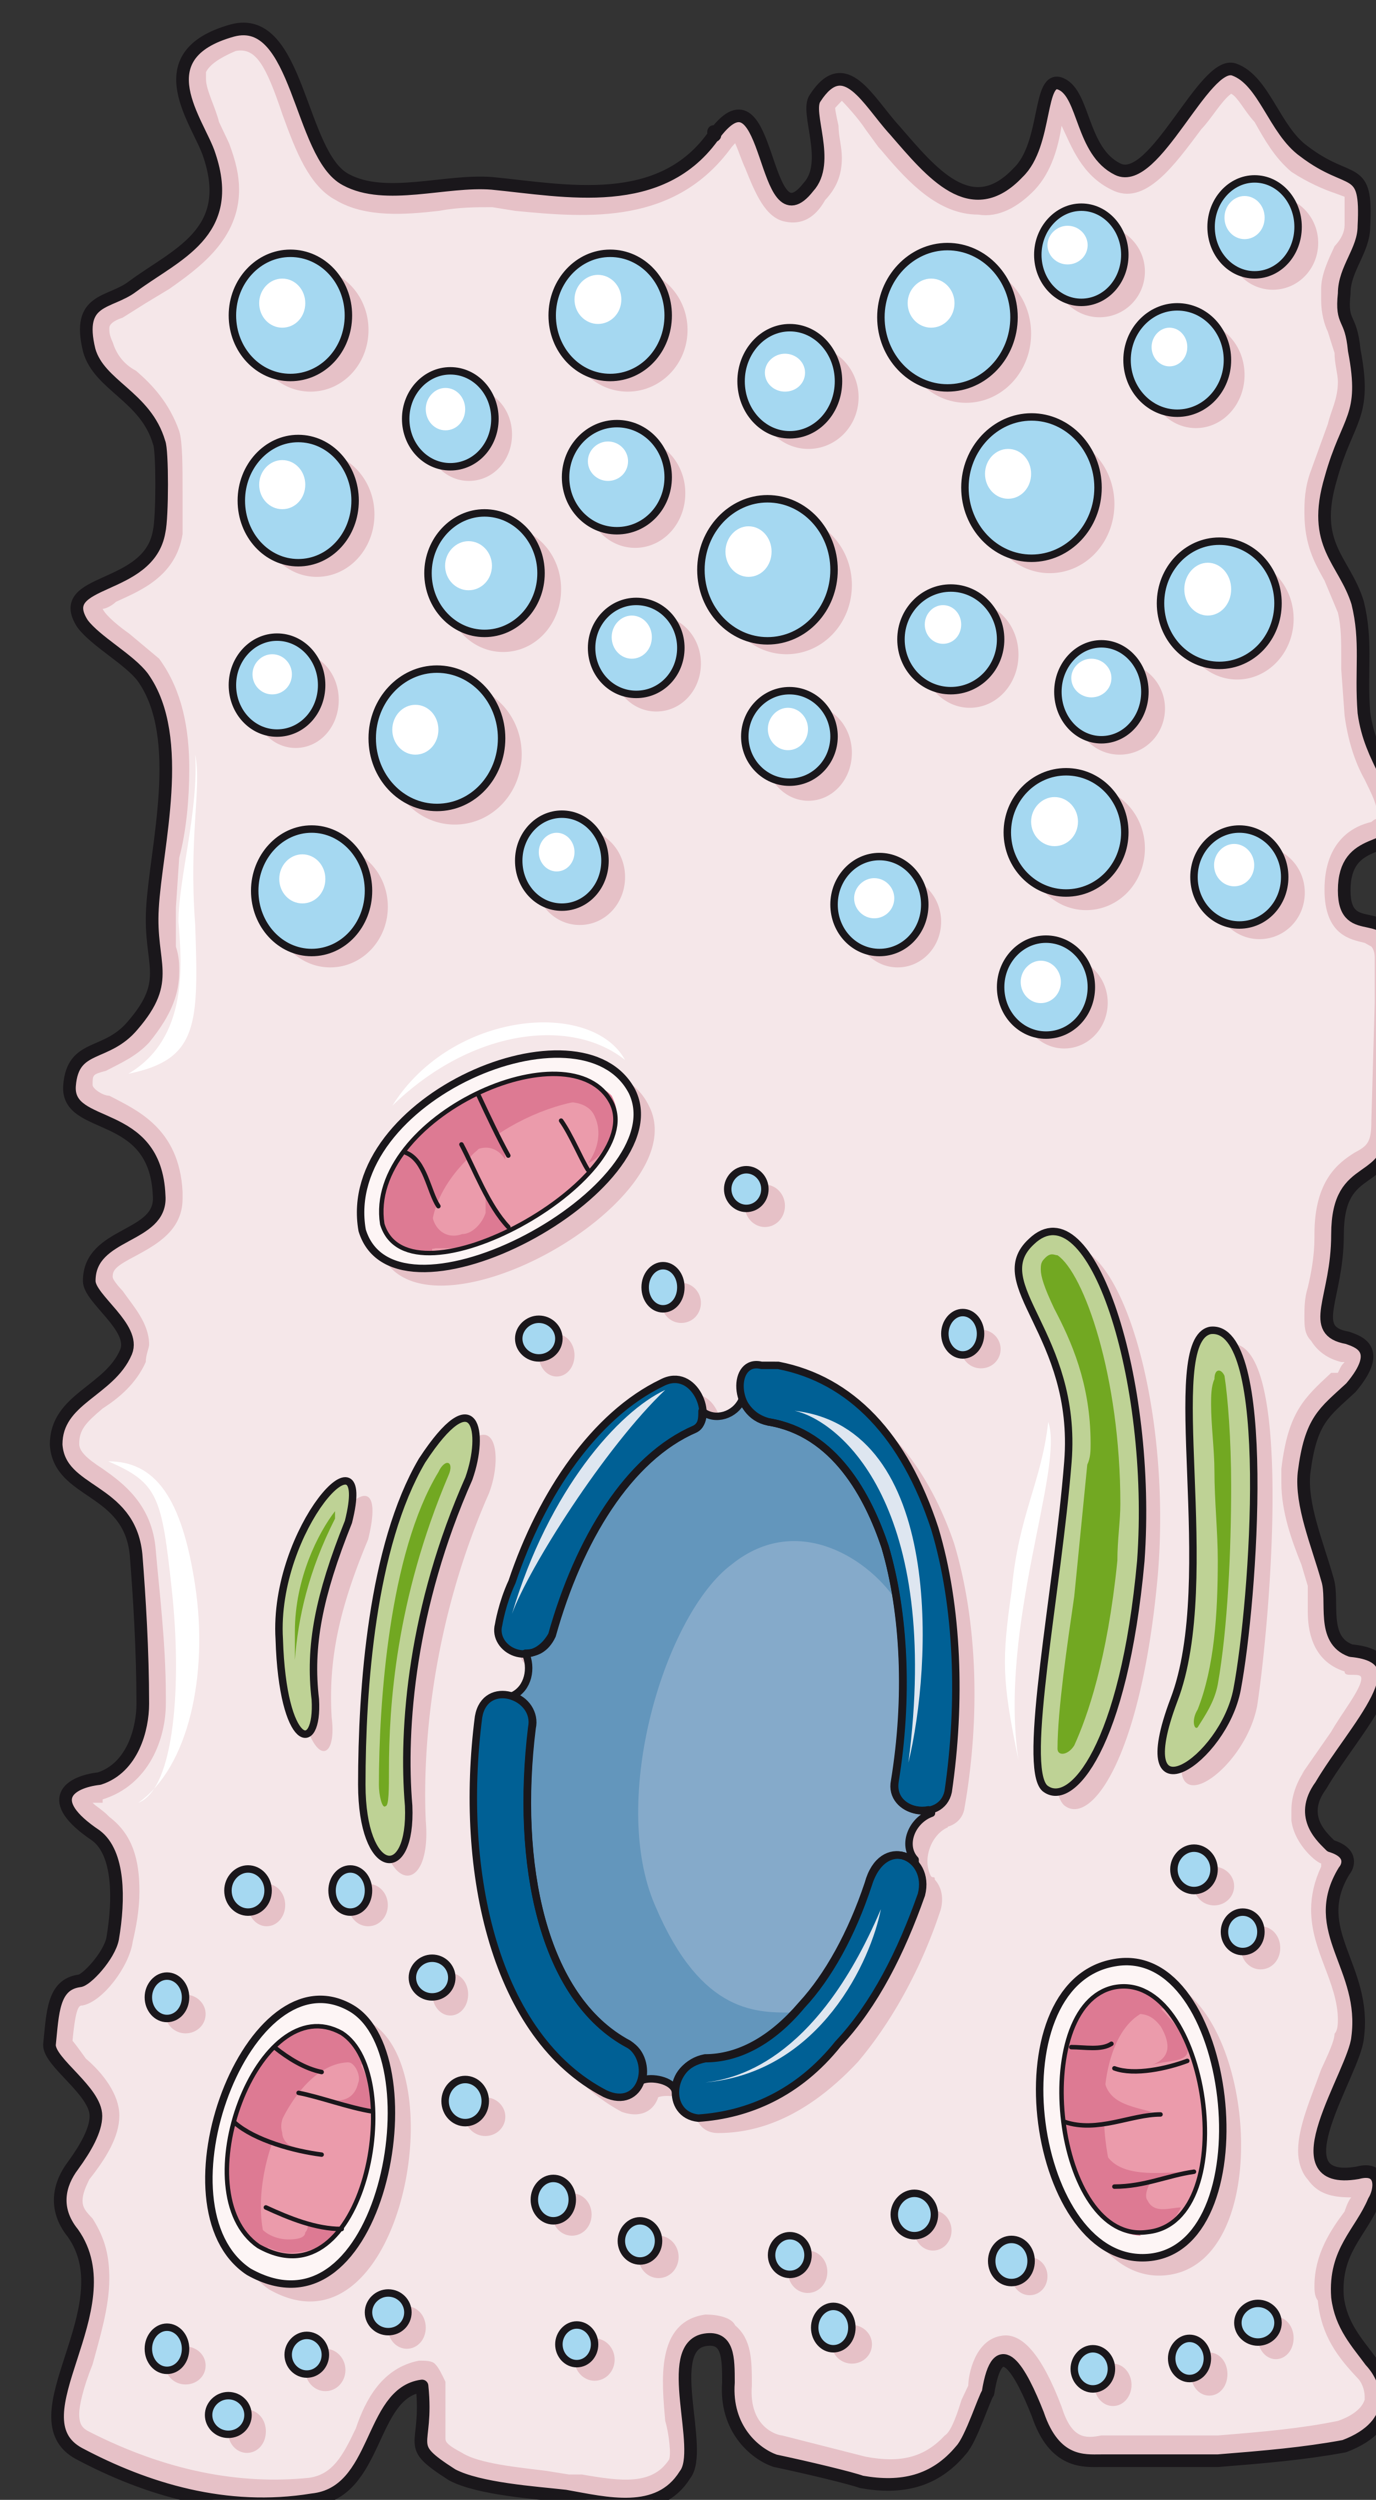 <svg xmlns="http://www.w3.org/2000/svg" version="1.0" viewBox="0 0 147.931 268.687"><rect x="0" y="0" width="147.931" height="268.687" fill="#333333" stroke="none"/><defs><clipPath clipPathUnits="userSpaceOnUse" id="a"><path d="M3.918 1.679h147.75v268.877H3.918z"/></clipPath></defs><path clip-path="url(#a)" d="M76.833 14.311c-5.716 8.395-16.11 6.117-23.985 5.357-4.997-.4-11.433 1.919-15.71-.4C32.1 16.63 32.1 1.32 24.944 3.238c-9.634 2.678-3.558 9.954-2.479 13.392 2.839 8.395-3.597 10.673-8.235 14.111-2.518 1.92-6.076 1.16-4.677 6.876 1.08 3.798 6.077 4.957 7.516 9.914.36.76.36 8.035 0 9.554C15.99 63.561 5.637 62.042 8.835 67c1.439 1.92 5.037 3.838 6.476 5.757 4.637 6.476 1.399 18.309 1.04 24.825-.36 6.076 2.158 7.635-2.12 12.592-2.878 3.438-6.436 1.88-6.796 6.476-.36 4.957 9.275 2.279 9.635 11.833.36 4.597-7.516 3.838-7.516 9.155 0 1.918 5.037 4.997 3.958 7.635-1.8 4.237-7.516 4.997-7.516 9.954.36 5.357 7.876 4.557 8.595 11.833.36 4.597.72 10.314.72 16.03 0 2.678-1.08 6.876-4.677 8.035-3.199.36-6.077 2.279-.36 6.116 2.518 1.88 2.518 6.836 1.799 11.074-.36 1.879-2.879 4.557-3.598 4.557-2.838.4-2.838 3.438-3.198 6.876 0 1.919 4.997 4.957 4.997 7.635 0 1.52-1.08 3.438-2.479 5.357-1.439 1.919-2.158 4.557 0 7.236 5.717 8.035-6.476 19.868.68 23.705 7.156 3.798 15.75 6.476 25.065 4.957 7.155-.76 6.076-11.473 11.793-12.232.72 6.875-2.12 6.116 3.238 9.554 2.878 1.519 8.954 1.919 12.152 2.278 4.318.76 10.034 2.279 12.872-2.278 2.16-2.679-2.478-13.752 2.16-14.511 2.518-.4 2.518 1.918 2.518 4.597-.36 4.957 2.838 7.635 4.997 8.395 3.597.76 8.235 1.879 9.314 2.278 4.277.76 7.875 0 10.713-3.438 1.08-1.159 2.519-5.716 2.879-6.116 1.079-6.876 3.557-2.278 5.356 2.279 1.8 5.357 5.037 4.997 6.796 4.997h12.553c4.997-.4 9.274-.76 13.591-1.56 6.077-2.278 4.997-6.835 2.839-9.154-1.4-1.919-3.198-3.797-3.558-6.876-.36-4.957 2.478-6.875 3.918-10.313.72-1.12 1.079-3.798-1.76-3.039-8.954 1.52-.36-10.713 0-14.51 1.04-7.636-5.396-11.474-1.439-17.95.36-.4 1.08-1.919-1.439-2.678-.72-.76-3.598-3.038-1.079-6.476 3.598-6.117 11.433-13.752 3.238-14.511-3.238-1.16-1.799-5.357-2.518-7.636-1.08-3.838-2.879-8.035-2.519-11.473.72-5.716 2.159-6.476 5.037-9.154 3.558-4.198.72-4.957-.36-5.357-4.317-.76-1.08-4.198-1.08-11.073 0-8.395 5.717-4.558 6.077-12.193.36-7.276 0-11.073 0-17.59 0-6.475-5.357-1.518-5.357-7.235 0-6.116 5.717-3.838 5.717-7.276.36-4.197-2.878-6.476-3.598-11.832-.36-4.558.36-7.636-.68-11.833-1.439-4.597-5.036-6.117-2.878-13.352 1.8-6.516 3.918-6.516 2.519-13.752-.36-3.837-1.44-2.678-1.08-6.116 0-2.678 2.12-4.597 2.12-7.236.359-6.876-1.4-4.197-6.437-8.035-3.198-2.278-4.277-7.635-7.515-8.795-3.198-1.119-8.555 12.633-12.513 10.714-3.917-1.919-3.558-8.035-6.076-9.154-2.519-1.16-1.44 6.476-4.637 9.514-5.037 5.357-9.315 0-13.272-4.557-2.839-3.079-5.357-8.395-8.555-3.438-1.08 1.519 1.759 6.875-.72 9.554-5.037 6.476-3.957-13.752-10.034-5.757 0 .76-.36-.76 0 0z" fill="#e6c1c7" fill-rule="evenodd"/><path d="M12.472 64.68c2.519-1.158 6.437-2.678 7.156-7.275v-4.557c0-2.678 0-5.357-.36-6.516-1.079-3.038-2.878-4.957-4.637-6.476-1.439-.76-2.159-1.919-2.518-3.078-.36-.76-.36-1.12-.36-1.52 0-.36.36-.759 1.439-1.119l2.479-1.559 2.518-1.519c3.238-2.278 7.515-5.357 7.515-10.673 0-1.56-.36-3.078-1.079-4.997l-1.08-2.279c-.36-1.519-1.398-3.438-1.398-4.597v-.76c.36-.76 1.399-1.519 3.198-2.278 2.158-.4 3.238 1.519 5.037 6.876 1.399 3.837 2.838 7.635 5.716 9.154 3.198 1.919 7.516 1.559 11.073 1.16 2.16-.4 3.958-.4 5.757-.4l2.478.4c7.876.759 17.19 1.518 23.266-6.877l.36-.4c.36.8.72 1.92 1.08 2.679 1.079 2.678 2.158 5.357 4.317 5.757 1.759.36 3.198-.4 4.277-2.319 1.44-1.52 1.8-3.038 1.8-4.557 0-1.16-.36-2.319-.36-3.438 0 0-.36-1.56-.36-1.919.36-.4.72-.76.72-.76.359.36 1.798 1.92 2.518 3.039l1.399 1.918.36.4c2.878 3.438 6.116 6.876 10.393 6.876 2.159.36 4.278-.8 6.077-2.678 1.798-1.92 2.518-4.598 2.878-6.876 1.08 2.278 2.159 5.317 5.357 6.876 3.597 1.879 6.795-2.679 9.674-6.516 1.08-1.12 2.158-3.039 3.198-3.798.72.36 1.439 1.879 2.518 3.038 1.08 1.919 2.159 3.838 3.958 5.357 1.759 1.16 3.558 1.919 4.637 2.278l1.08.4v3.039c0 .759-.36 1.518-1.08 2.278-.72 1.559-1.44 3.078-1.44 4.597v1.16c0 1.519.36 2.678.72 3.437l.72 2.279c0 1.16.36 2.279.36 3.078 0 1.879-.72 3.038-1.08 4.557l-1.798 4.957c-.72 1.92-.72 3.438-.72 4.598 0 3.438 1.08 5.356 2.159 7.275l1.439 3.438c.36 1.52.36 3.038.36 4.957v1.12l.36 4.996c.36 2.639 1.079 4.957 2.158 6.876.72 1.52 1.4 2.639 1.4 4.198-.32 0-.68.36-.68.36-1.8.4-5.037 1.918-5.037 7.275 0 4.957 2.878 5.357 4.317 5.717l.72.4s.36.36.36 1.119v4.957l-.36 12.632c0 2.279-.36 2.678-1.8 3.438-1.798 1.12-4.317 3.038-4.317 8.755v.4c0 1.918-.36 3.837-.72 5.356-.359 1.12-.359 2.279-.359 3.038 0 1.16 0 1.92.72 2.679.72 1.159 1.798 1.918 3.238 2.278h.36c-.36.4-.36.4-.72 1.16h-.72c-2.878 2.678-4.637 4.197-5.356 10.313v1.52c0 3.078 1.079 6.116 2.158 8.794l.68 2.279v2.679c0 1.918.36 5.356 3.957 6.515 0 .36.36.36.72.36.72 0 1.08 0 1.08.4 0 1.119-2.16 3.797-3.239 5.716l-3.198 4.597.32-.4c-1.04 1.52-1.4 3.079-1.4 4.198v1.16c.36 2.678 2.84 4.597 3.199 4.597v.36c-.72 1.518-1.08 3.078-1.08 4.597 0 2.278.72 4.197 1.44 6.116.72 1.879 1.439 3.798 1.439 5.716 0 .36 0 1.16-.36 1.52 0 .76-.72 2.278-1.44 3.837-1.078 3.038-2.478 6.116-2.478 8.755 0 1.16.36 2.318 1.04 3.078 1.08 1.52 2.518 1.919 4.677 1.919-.36.36-.72 1.519-.72 1.519-1.439 1.919-3.238 4.557-3.238 7.995 0 .4 0 1.16.36 1.56.36 3.797 2.159 6.115 4.318 8.394.36.36.72 1.16.72 1.919v.36c-.36 1.159-1.8 1.919-2.88 2.278-3.917.8-7.874 1.16-12.871 1.56h-12.553c-1.759.36-3.198.36-4.277-3.079-2.159-5.716-4.318-7.995-6.436-7.635-2.879.4-3.598 4.197-3.598 5.357l-.72 1.519c-.36 1.159-1.079 3.438-1.799 3.837-2.118 2.279-4.637 3.039-8.554 2.279l-8.955-2.279c-.36 0-3.598-.76-3.238-5.356 0-2.679 0-4.957-1.799-6.476-.36-.8-1.759-1.16-3.198-1.16-5.397.76-4.677 7.236-4.317 11.433.36 1.16.72 3.838.36 4.238-1.8 2.638-4.998 2.278-9.315 1.519h-1.4l-2.518-.4c-2.878-.36-7.155-.76-8.954-1.919-1.44-.76-1.799-1.12-1.799-1.519v-6.116c-.36-.76-.72-1.52-1.08-1.879-.32-.4-1.039-.4-1.758-.4-3.958.76-5.757 4.198-6.796 7.276-1.44 3.038-2.519 4.957-5.037 5.317-7.516.76-15.39-.76-23.626-4.957-.72-.36-1.08-.76-1.08-1.92 0-.759.36-2.638 1.44-5.316.72-2.678 1.799-6.116 1.799-9.194 0-2.28-.36-4.198-1.799-6.477-.72-.76-1.08-1.159-1.08-1.918 0-.76.36-1.52.72-2.279 1.8-2.279 3.238-4.597 3.238-6.876 0-2.278-1.799-4.597-3.598-6.116 0 0-1.079-1.52-1.439-1.919.36-3.798.72-3.798 1.08-3.798 2.158-.4 5.037-4.197 5.396-6.875.36-1.52.72-3.438.72-5.357 0-3.438-.72-6.117-3.238-8.035-.72-.76-1.44-1.12-1.799-1.52h1.08v-.36c4.996-1.558 6.795-6.515 6.795-10.313v-.8c0-5.716-.72-11.433-1.08-15.63-.359-4.957-3.557-7.276-5.716-8.795-1.799-1.159-2.518-1.919-2.518-2.678 0-1.52.72-2.279 2.518-3.798 1.8-1.16 3.598-2.678 4.638-4.997 0-.76.36-1.519.36-1.879 0-2.318-1.76-4.197-2.839-5.756 0 0-1.08-1.12-1.08-1.52 0-.759.36-1.158 2.52-2.278 2.118-1.16 4.996-2.678 4.996-6.116v-.76c-.36-6.875-4.997-8.794-7.875-10.313-.72 0-1.799-.76-1.799-1.16 0-1.119 0-1.119 1.44-1.519 1.438-.76 3.237-1.519 4.636-3.038 2.519-3.078 3.238-5.357 3.238-7.675 0-.76 0-1.52-.36-2.639v-4.197l.36-5.357c.72-2.678 1.08-6.116 1.08-9.554 0-4.198-.72-8.395-3.238-11.833l-3.198-2.678c-1.08-.76-2.519-1.92-2.879-2.679.36 0 1.08-.4 1.44-.76z" fill="#f5e7e9" fill-rule="evenodd"/><path d="M20.987 81.11c.36 6.117-1.799 13.353-1.799 17.95.36 4.557 1.08 12.552-5.396 16.35 7.555-1.519 7.555-5.317 7.195-15.99-.72-9.514.72-14.871 0-18.31zm-9.354 75.955c5.397 2.318 5.756 3.837 6.836 13.791 1.08 9.914.36 21.387-3.598 22.907 5.397-3.798 7.555-13.752 6.116-23.306-1.439-9.555-4.317-13.392-9.354-13.392zm101.059-4.238c1.759 4.997-5.357 21.827-3.198 36.378-1.8-8.794-1.8-10.713-.72-18.349.72-8.035 3.198-11.513 3.918-18.029zm-70.518-33.979c8.595-8.355 19.309-9.514 25.025-4.917-3.558-6.516-18.588-5.357-25.025 4.917z" fill="#fff" fill-rule="evenodd"/><path d="M40.735 134.119c3.958 11.833 34.38-4.957 29.023-15.271-4.997-10.314-31.181.76-29.023 15.27zm-.759 83.349c8.914 5.717 2.838 36.578-11.074 28.583-10.393-7.236 0-35.099 11.074-28.583zm81.95-4.717c-13.632 2.319-8.954 33.3 3.558 31.78 12.872-1.518 8.955-34.458-3.558-31.78zM27.144 35.459c0-3.638 2.798-6.636 6.236-6.636 3.478 0 6.236 2.998 6.236 6.636 0 3.677-2.758 6.635-6.236 6.635-3.438 0-6.236-2.958-6.236-6.635zm18.628 11.233c0-2.759 2.079-4.997 4.637-4.997 2.599 0 4.638 2.238 4.638 4.997 0 2.798-2.04 4.997-4.638 4.997-2.558 0-4.637-2.199-4.637-4.997zM65.76 71.317c0-2.839 2.159-5.157 4.797-5.157 2.679 0 4.797 2.318 4.797 5.157 0 2.878-2.118 5.157-4.797 5.157-2.638 0-4.797-2.279-4.797-5.157zm66.2-45.213c0-2.758 2.199-5.037 4.877-5.037 2.718 0 4.877 2.279 4.877 5.037 0 2.798-2.159 5.037-4.877 5.037-2.678 0-4.877-2.239-4.877-5.037zm-18.629 3.078c0-2.678 2.199-4.917 4.877-4.917 2.719 0 4.877 2.239 4.877 4.917 0 2.719-2.158 4.917-4.877 4.917-2.678 0-4.877-2.198-4.877-4.917zm2.159 46.972c0-2.719 2.199-4.957 4.877-4.957 2.718 0 4.877 2.238 4.877 4.957 0 2.758-2.159 4.957-4.877 4.957-2.678 0-4.877-2.199-4.877-4.957zM91.824 99.06c0-2.678 2.12-4.917 4.678-4.917 2.598 0 4.677 2.239 4.677 4.917 0 2.718-2.08 4.917-4.677 4.917-2.559 0-4.678-2.199-4.678-4.917zm17.909 8.715c0-2.679 2.12-4.917 4.678-4.917 2.598 0 4.677 2.238 4.677 4.917 0 2.718-2.079 4.917-4.677 4.917-2.559 0-4.678-2.199-4.678-4.917zm20.787-11.833c0-2.758 2.2-4.997 4.878-4.997 2.718 0 4.877 2.239 4.877 4.997 0 2.798-2.159 4.997-4.877 4.997-2.678 0-4.877-2.199-4.877-4.997zm-73.075-1.679c0-2.838 2.199-5.157 4.877-5.157 2.719 0 4.877 2.319 4.877 5.157 0 2.878-2.158 5.157-4.877 5.157-2.678 0-4.877-2.279-4.877-5.157zM27.144 75.234c0-2.838 2.078-5.156 4.637-5.156 2.598 0 4.637 2.318 4.637 5.156 0 2.879-2.039 5.157-4.637 5.157-2.559 0-4.637-2.278-4.637-5.157zm55.086 5.677c0-2.838 2.119-5.157 4.677-5.157 2.599 0 4.677 2.319 4.677 5.157 0 2.878-2.078 5.157-4.677 5.157-2.558 0-4.677-2.279-4.677-5.157zm-4.717-18.029c0-4.078 3.158-7.436 7.036-7.436 3.917 0 7.035 3.358 7.035 7.436 0 4.117-3.118 7.435-7.035 7.435-3.878 0-7.036-3.318-7.036-7.435zm21.507 7.475c0-3.158 2.359-5.716 5.237-5.716 2.918 0 5.237 2.558 5.237 5.716 0 3.158-2.319 5.717-5.237 5.717-2.878 0-5.237-2.559-5.237-5.717zM61.043 35.459c0-3.638 2.918-6.636 6.436-6.636 3.558 0 6.436 2.998 6.436 6.636 0 3.677-2.878 6.635-6.436 6.635-3.518 0-6.436-2.958-6.436-6.635zm1.839 17.549c0-3.238 2.438-5.877 5.397-5.877 2.998 0 5.396 2.639 5.396 5.877 0 3.278-2.398 5.876-5.396 5.876-2.959 0-5.397-2.598-5.397-5.876zM47.851 63.322c0-3.718 2.798-6.756 6.236-6.756 3.478 0 6.236 3.038 6.236 6.756 0 3.757-2.758 6.756-6.236 6.756-3.438 0-6.236-2.999-6.236-6.756zm62.602 27.863c0-3.638 2.838-6.636 6.316-6.636 3.518 0 6.316 2.998 6.316 6.636 0 3.678-2.798 6.636-6.316 6.636-3.478 0-6.316-2.958-6.316-6.636zm-82.59-35.899c0-3.677 2.798-6.715 6.196-6.715 3.438 0 6.197 3.038 6.197 6.715 0 3.718-2.759 6.716-6.197 6.716-3.398 0-6.196-2.998-6.196-6.716zm1.439 42.174c0-3.597 2.799-6.515 6.196-6.515 3.438 0 6.197 2.918 6.197 6.516s-2.759 6.516-6.197 6.516c-3.397 0-6.196-2.918-6.196-6.516zm97.621-30.94c0-3.598 2.758-6.516 6.076-6.516 3.358 0 6.077 2.918 6.077 6.516s-2.719 6.516-6.077 6.516c-3.318 0-6.076-2.918-6.076-6.516zM81.51 42.694c0-3.038 2.44-5.557 5.397-5.557 2.999 0 5.397 2.519 5.397 5.557 0 3.078-2.398 5.557-5.397 5.557-2.958 0-5.396-2.479-5.396-5.557zm24.386 11.473c0-4.077 3.118-7.435 6.956-7.435 3.877 0 6.955 3.358 6.955 7.435 0 4.118-3.078 7.436-6.955 7.436-3.838 0-6.956-3.318-6.956-7.436zM41.695 81.07c0-4.157 3.238-7.555 7.195-7.555 3.998 0 7.196 3.398 7.196 7.556 0 4.197-3.198 7.555-7.196 7.555-3.957 0-7.195-3.358-7.195-7.555zm55.166-45.212c0-4.077 3.158-7.435 6.996-7.435 3.878 0 6.996 3.358 6.996 7.435 0 4.118-3.118 7.436-6.996 7.436-3.838 0-6.996-3.318-6.996-7.436zm26.464 4.438c0-3.159 2.359-5.717 5.237-5.717 2.918 0 5.237 2.558 5.237 5.717 0 3.158-2.319 5.716-5.237 5.716-2.878 0-5.237-2.558-5.237-5.716zm-10.713 94.622c-5.037 4.957 4.997 10.274 3.957 24.026-1.079 13.751-5.037 32.42-2.158 35.098 2.838 2.279 8.235-4.957 10.034-24.425 1.759-19.828-5.037-40.455-11.833-34.699zm19.668 9.514c-5.717 1.16 1.08 26.704-3.918 40.056-5.037 12.952 5.357 6.476 6.796-1.16 1.44-9.513 3.918-39.295-2.878-38.896zm-79.712 16.071c-6.076 13.791-7.156 27.143-6.796 35.178.72 8.395-5.037 8.036-5.037-2.278 0-9.954 1.08-25.625 6.796-34.42 5.397-9.194 6.796-3.077 5.037 1.52zm-12.992 4.957c-3.198 7.635-4.277 13.032-3.918 19.148.72 5.717-3.198 5.357-3.917-6.516-.36-12.273 10.673-24.145 7.835-12.632zm64.081 29.062c1.76-9.914 1.44-20.228-1.08-28.623-3.237-9.514-9.314-16.03-17.149-17.15-.36-.399-1.08-.399-1.439-.399-3.198-.4-3.198 5.357.36 6.116 7.515 1.52 11.073 7.996 12.512 13.352 2.479 7.636 2.479 16.79 1.08 25.585-.36 3.438 4.997 4.197 5.716 1.12zm-42.534-16.79c2.838-10.313 8.195-19.468 15.71-22.506 1.8-1.16 0-6.876-3.557-4.957-7.156 3.798-12.873 11.833-16.43 21.387a35.727 35.727 0 0 0-1.08 4.557c-.72 3.078 3.198 4.957 5.357 1.52zm-1.799 9.954c.72-3.438-4.997-5.357-5.716-1.559-2.16 17.19 1.798 34.74 13.231 40.855 4.278 1.52 5.357-3.797 2.479-5.716-8.915-4.957-11.793-19.468-9.994-33.58zm36.098 16.79h-.36c-1.799 4.957-4.277 9.514-7.155 12.952-3.198 3.438-6.436 5.357-10.354 5.757-3.558.36-3.918 6.076-.36 6.076 5.357 0 10.354-2.638 15.031-7.635 3.558-4.198 6.796-9.914 8.915-16.39 1.08-4.198-4.278-6.117-5.717-.76z" fill="#e6c1c7" fill-rule="evenodd"/><path d="M97.98 193.363c1.44-8.795 1.44-17.95-1.079-25.585-1.439-5.356-5.037-11.833-12.552-13.352-1.08 0-2.159-1.159-2.519-2.318-1.079 1.919-2.838 2.318-4.277 1.16 0 .759-.36 1.518-.72 1.918-7.555 3.038-12.912 12.193-15.79 22.506-.72 1.16-1.799 1.92-2.878 1.92.72 1.518.36 3.797-1.44 4.596 1.44.36 2.879 1.52 2.52 3.398-1.8 14.152 1.078 28.663 10.033 33.62 1.44 1.12 1.799 2.678 1.44 4.197 1.078-.4 3.237 0 3.957 1.12 0-1.52 1.08-3.038 2.878-3.398 3.918-.4 7.156-2.319 10.394-5.757 2.838-3.438 5.356-7.995 7.155-12.952h.36c.72-3.838 3.598-3.838 5.037-2.319 0-.36 0-.36-.36-.36-1.079-1.918 0-4.596 1.76-5.356v-.36c-1.76.76-4.278-.4-3.918-2.678zm-36.217 60.243c0-1.239.999-2.278 2.158-2.278 1.2 0 2.159 1.04 2.159 2.278 0 1.28-.96 2.279-2.159 2.279-1.159 0-2.158-1-2.158-2.279zm22.946-9.434c0-1.24.96-2.279 2.118-2.279 1.2 0 2.12 1.04 2.12 2.279 0 1.28-.92 2.279-2.12 2.279-1.159 0-2.118-1-2.118-2.279zm4.717 7.795c0-1.119 1-2.078 2.158-2.078 1.2 0 2.16.959 2.16 2.078 0 1.16-.96 2.079-2.16 2.079-1.159 0-2.158-.92-2.158-2.079zm8.874-12.232c0-1.16.92-2.159 2-2.159 1.119 0 1.998 1 1.998 2.159 0 1.199-.88 2.158-1.999 2.158-1.08 0-1.999-.959-1.999-2.158zm-38.936-1.719c0-1.24.96-2.279 2.119-2.279 1.199 0 2.118 1.04 2.118 2.279 0 1.279-.919 2.278-2.118 2.278-1.16 0-2.119-.999-2.119-2.278zm9.274 4.557c0-1.24 1-2.279 2.16-2.279 1.198 0 2.158 1.04 2.158 2.279 0 1.28-.96 2.279-2.159 2.279-1.16 0-2.159-1-2.159-2.279zm59.724-39.856c0-1.12 1-2.079 2.159-2.079 1.2 0 2.159.96 2.159 2.08 0 1.158-.96 2.078-2.16 2.078-1.158 0-2.158-.92-2.158-2.079zm5.038 6.636c0-1.28.959-2.318 2.118-2.318 1.2 0 2.119 1.039 2.119 2.318 0 1.32-.92 2.319-2.12 2.319-1.158 0-2.118-1-2.118-2.319zm1.838 41.935c0-1.24.88-2.279 1.919-2.279 1.08 0 1.919 1.04 1.919 2.279 0 1.279-.84 2.278-1.92 2.278-1.038 0-1.918-1-1.918-2.278zm-7.196 3.877c0-1.279.88-2.318 1.96-2.318 1.119 0 1.958 1.04 1.958 2.318 0 1.32-.84 2.319-1.959 2.319-1.08 0-1.959-1-1.959-2.319zm-10.393 1.16c0-1.24.92-2.279 1.998-2.279 1.12 0 2 1.04 2 2.279 0 1.279-.88 2.278-2 2.278-1.079 0-1.998-1-1.998-2.278zm-8.875-11.673c0-1.12.88-2.039 1.919-2.039 1.08 0 1.919.92 1.919 2.039 0 1.159-.84 2.038-1.92 2.038-1.038 0-1.918-.879-1.918-2.038zm-90.984 9.594c0-1.12.999-2.039 2.158-2.039 1.2 0 2.159.92 2.159 2.039 0 1.16-.96 2.039-2.16 2.039-1.158 0-2.158-.88-2.158-2.04zm6.715 7.076c0-1.28.92-2.319 2.039-2.319 1.16 0 2.039 1.04 2.039 2.319 0 1.319-.88 2.318-2.04 2.318-1.118 0-2.038-1-2.038-2.318zm8.315-6.596c0-1.24 1-2.279 2.159-2.279 1.2 0 2.158 1.04 2.158 2.279 0 1.279-.959 2.278-2.158 2.278-1.16 0-2.159-1-2.159-2.278zm8.875-4.558c0-1.239.92-2.278 2.038-2.278 1.16 0 2.04 1.04 2.04 2.278 0 1.28-.88 2.279-2.04 2.279-1.119 0-2.038-1-2.038-2.279zM17.79 216.469c0-1.12.999-2.079 2.158-2.079 1.2 0 2.159.96 2.159 2.079 0 1.16-.96 2.079-2.16 2.079-1.158 0-2.158-.92-2.158-2.08zm8.874-11.713c0-1.24.92-2.279 1.999-2.279 1.119 0 1.998 1.04 1.998 2.279 0 1.28-.88 2.279-1.998 2.279-1.08 0-2-1-2-2.28zm10.793 0c0-1.24.96-2.279 2.119-2.279 1.2 0 2.119 1.04 2.119 2.279 0 1.28-.92 2.279-2.119 2.279-1.16 0-2.119-1-2.119-2.28zm9.035 9.594c0-1.24.88-2.279 1.919-2.279 1.079 0 1.918 1.04 1.918 2.28 0 1.278-.839 2.278-1.918 2.278-1.04 0-1.92-1-1.92-2.279zm3.518 13.152c0-1.12 1-2.079 2.158-2.079 1.2 0 2.16.96 2.16 2.08 0 1.158-.96 2.078-2.16 2.078-1.159 0-2.158-.92-2.158-2.079zm7.915-81.83c0-1.24.88-2.279 1.919-2.279 1.08 0 1.919 1.04 1.919 2.279 0 1.279-.84 2.278-1.92 2.278-1.039 0-1.918-1-1.918-2.278zm13.192-5.637c0-1.16.96-2.159 2.119-2.159 1.199 0 2.118 1 2.118 2.16 0 1.198-.92 2.158-2.118 2.158-1.16 0-2.12-.96-2.12-2.159zm8.954-10.434c0-1.239 1-2.278 2.16-2.278 1.198 0 2.158 1.04 2.158 2.278 0 1.28-.96 2.28-2.159 2.28-1.16 0-2.159-1-2.159-2.28zm23.266 15.391c0-1.12.96-2.079 2.12-2.079 1.198 0 2.118.96 2.118 2.08 0 1.158-.92 2.078-2.119 2.078-1.16 0-2.119-.92-2.119-2.079z" fill="#e6c1c7" fill-rule="evenodd"/><path clip-path="url(#a)" d="M76.873 14.351c-5.716 8.395-16.11 6.117-23.985 5.357-4.997-.4-11.433 1.919-15.71-.4C32.14 16.67 32.14 1.36 24.984 3.278c-9.634 2.678-3.558 9.954-2.479 13.392 2.839 8.395-3.597 10.673-8.235 14.111-2.518 1.92-6.076 1.16-4.677 6.876 1.08 3.798 6.077 4.957 7.516 9.914.36.76.36 8.035 0 9.554-1.08 6.476-11.433 4.957-8.235 9.914 1.439 1.92 5.037 3.838 6.476 5.757 4.637 6.476 1.399 18.309 1.04 24.825-.36 6.076 2.158 7.635-2.12 12.592-2.878 3.438-6.436 1.88-6.796 6.476-.36 4.957 9.275 2.279 9.635 11.833.36 4.597-7.516 3.838-7.516 9.155 0 1.918 5.037 4.997 3.958 7.635-1.8 4.237-7.516 4.997-7.516 9.954.36 5.357 7.876 4.557 8.595 11.833.36 4.597.72 10.313.72 16.03 0 2.678-1.08 6.876-4.677 8.035-3.199.36-6.077 2.279-.36 6.116 2.518 1.88 2.518 6.836 1.799 11.074-.36 1.879-2.879 4.557-3.598 4.557-2.838.4-2.838 3.438-3.198 6.876 0 1.919 4.997 4.957 4.997 7.635 0 1.52-1.08 3.438-2.479 5.357-1.439 1.919-2.158 4.557 0 7.236 5.717 8.035-6.476 19.868.68 23.705 7.156 3.798 15.75 6.476 25.065 4.957 7.155-.76 6.076-11.473 11.793-12.232.72 6.875-2.12 6.116 3.238 9.554 2.878 1.519 8.954 1.919 12.152 2.278 4.318.76 10.034 2.279 12.872-2.278 2.16-2.679-2.478-13.752 2.16-14.511 2.518-.4 2.518 1.918 2.518 4.597-.36 4.957 2.838 7.635 4.997 8.395 3.597.76 8.235 1.879 9.314 2.278 4.277.76 7.875 0 10.713-3.438 1.08-1.159 2.519-5.716 2.879-6.116 1.079-6.876 3.557-2.279 5.356 2.279 1.8 5.356 5.037 4.997 6.796 4.997h12.553c4.997-.4 9.274-.76 13.591-1.56 6.077-2.278 4.997-6.835 2.839-9.154-1.4-1.919-3.198-3.797-3.558-6.876-.36-4.957 2.478-6.875 3.917-10.313.72-1.12 1.08-3.798-1.758-3.039-8.955 1.52-.36-10.713 0-14.51 1.039-7.636-5.397-11.474-1.44-17.95.36-.4 1.08-1.919-1.439-2.678-.72-.76-3.598-3.038-1.08-6.476 3.599-6.117 11.434-13.752 3.239-14.512-3.238-1.159-1.799-5.356-2.518-7.635-1.08-3.838-2.879-8.035-2.519-11.473.72-5.716 2.159-6.476 5.037-9.154 3.558-4.198.72-4.957-.36-5.357-4.317-.76-1.08-4.198-1.08-11.073 0-8.395 5.717-4.558 6.077-12.193.36-7.276 0-11.073 0-17.59 0-6.475-5.357-1.518-5.357-7.235 0-6.116 5.717-3.838 5.717-7.276.36-4.197-2.878-6.476-3.598-11.832-.36-4.558.36-7.636-.68-11.833-1.439-4.597-5.036-6.117-2.878-13.352 1.8-6.516 3.918-6.516 2.519-13.752-.36-3.837-1.44-2.678-1.08-6.116 0-2.678 2.12-4.597 2.12-7.236.359-6.876-1.4-4.197-6.437-8.035-3.198-2.278-4.277-7.635-7.515-8.795-3.198-1.119-8.555 12.633-12.513 10.714-3.917-1.919-3.558-8.035-6.076-9.154-2.519-1.16-1.44 6.476-4.637 9.514-5.037 5.357-9.315 0-13.272-4.557-2.839-3.079-5.357-8.395-8.555-3.438-1.08 1.519 1.759 6.875-.72 9.554-5.037 6.476-3.957-13.752-10.034-5.757 0 .76-.36-.76 0 0" fill="none" stroke="#1a171b" stroke-width="1.359" stroke-linecap="round" stroke-linejoin="round"/><path d="M38.936 132.24c3.598 11.793 34.02-4.597 29.023-14.911-5.357-10.314-31.541.76-29.023 14.91z" fill="#fdf5f5" fill-rule="evenodd"/><path d="M41.095 131.56c2.878 9.514 28.583-4.997 24.665-12.992-4.277-8.435-26.464 1.52-24.665 12.992z" fill="#eb9bab" fill-rule="evenodd"/><path d="M46.452 134.159c-1.44-8.795 11.073-16.43 18.908-16.03-4.637-7.676-26.064 2.278-24.265 13.351.72 2.279 2.878 3.038 5.357 3.038v-.36z" fill="#dd7a93" fill-rule="evenodd"/><path d="M37.817 215.87c8.915 5.356 3.198 36.337-11.073 28.302-10.394-6.876 0-34.819 11.073-28.303z" fill="#fdf5f5" fill-rule="evenodd"/><path d="M36.738 218.508c7.115 4.557 2.478 29.382-8.955 22.906-8.235-5.717 0-27.903 8.955-22.906z" fill="#eb9bab" fill-rule="evenodd"/><path d="M39.296 221.985c-.36-1.559-1.399-2.718-2.478-3.477-8.995-4.997-17.27 17.27-8.995 23.026.36 0 .72.36 1.08.36-3.239-7.636 3.238-22.627 10.393-19.909z" fill="#dd7a93" fill-rule="evenodd"/><path d="M119.807 210.952c-13.192 2.279-8.914 33.18 3.918 31.661 12.472-1.52 8.915-33.98-3.918-31.66z" fill="#fdf5f5" fill-rule="evenodd"/><path d="M119.807 213.59c-9.354 1.92-6.476 27.824 3.598 26.305 10.394-1.12 6.476-28.223-3.598-26.304z" fill="#eb9bab" fill-rule="evenodd"/><path d="M124.085 215.87h1.399c-1.759-1.52-3.558-2.68-5.677-2.28-8.954 1.92-6.436 26.345 2.839 26.704-5.357-6.476-5.717-22.866 1.439-24.425z" fill="#dd7a93" fill-rule="evenodd"/><path d="M24.985 33.9c0-3.678 2.798-6.676 6.236-6.676 3.478 0 6.236 2.998 6.236 6.675 0 3.718-2.758 6.676-6.236 6.676-3.438 0-6.236-2.958-6.236-6.676zm18.629 11.113c0-2.839 2.158-5.157 4.797-5.157 2.678 0 4.797 2.318 4.797 5.157 0 2.878-2.119 5.157-4.797 5.157-2.639 0-4.797-2.279-4.797-5.157zm19.987 24.625c0-2.759 2.16-4.997 4.798-4.997 2.678 0 4.797 2.238 4.797 4.997 0 2.798-2.12 4.997-4.797 4.997-2.639 0-4.798-2.199-4.798-4.997zm66.6-45.253c0-2.838 2.119-5.157 4.677-5.157 2.599 0 4.677 2.319 4.677 5.157 0 2.878-2.078 5.157-4.677 5.157-2.558 0-4.677-2.279-4.677-5.157zm-18.629 2.998c0-2.798 2.12-5.116 4.678-5.116 2.598 0 4.677 2.318 4.677 5.116 0 2.839-2.079 5.117-4.677 5.117-2.559 0-4.678-2.278-4.678-5.117zm2.159 46.972c0-2.838 2.119-5.157 4.677-5.157 2.599 0 4.677 2.319 4.677 5.157 0 2.878-2.078 5.157-4.677 5.157-2.558 0-4.677-2.279-4.677-5.157zM89.666 97.221c0-2.838 2.198-5.157 4.877-5.157 2.718 0 4.877 2.319 4.877 5.157 0 2.878-2.159 5.157-4.877 5.157-2.679 0-4.877-2.279-4.877-5.157zm17.909 8.875c0-2.839 2.198-5.157 4.877-5.157 2.718 0 4.877 2.318 4.877 5.157 0 2.878-2.159 5.157-4.877 5.157-2.679 0-4.877-2.279-4.877-5.157zm20.787-11.833c0-2.838 2.199-5.157 4.877-5.157 2.719 0 4.877 2.319 4.877 5.157 0 2.878-2.158 5.157-4.877 5.157-2.678 0-4.877-2.279-4.877-5.157zm-72.596-1.759c0-2.758 2.079-4.997 4.637-4.997 2.599 0 4.638 2.239 4.638 4.997 0 2.798-2.04 4.997-4.638 4.997-2.558 0-4.637-2.199-4.637-4.997zM24.985 73.635c0-2.838 2.159-5.157 4.797-5.157 2.678 0 4.797 2.32 4.797 5.157 0 2.879-2.119 5.157-4.797 5.157-2.638 0-4.797-2.278-4.797-5.157zm55.086 5.517c0-2.678 2.16-4.917 4.798-4.917 2.678 0 4.797 2.239 4.797 4.917 0 2.718-2.12 4.917-4.797 4.917-2.639 0-4.798-2.199-4.798-4.917zm-4.717-17.909c0-4.198 3.238-7.635 7.156-7.635 3.958 0 7.156 3.437 7.156 7.635 0 4.237-3.198 7.635-7.156 7.635-3.918 0-7.156-3.398-7.156-7.635zm21.507 7.475c0-3.038 2.399-5.516 5.357-5.516s5.357 2.478 5.357 5.516c0 3.078-2.399 5.517-5.357 5.517s-5.357-2.439-5.357-5.517zM59.364 33.9c0-3.678 2.798-6.676 6.236-6.676 3.478 0 6.236 2.998 6.236 6.675 0 3.718-2.758 6.676-6.236 6.676-3.438 0-6.236-2.958-6.236-6.676zm1.439 17.389c0-3.158 2.479-5.757 5.517-5.757 3.078 0 5.516 2.599 5.516 5.757 0 3.198-2.438 5.756-5.516 5.756-3.038 0-5.517-2.558-5.517-5.756zM46.012 61.603c0-3.558 2.758-6.476 6.076-6.476 3.358 0 6.077 2.918 6.077 6.476 0 3.597-2.719 6.476-6.077 6.476-3.318 0-6.076-2.879-6.076-6.476zm62.282 27.863c0-3.598 2.839-6.516 6.317-6.516 3.517 0 6.316 2.918 6.316 6.516s-2.799 6.516-6.316 6.516c-3.478 0-6.317-2.918-6.317-6.516zm-82.35-35.659c0-3.677 2.759-6.676 6.117-6.676 3.398 0 6.116 2.999 6.116 6.676 0 3.718-2.718 6.676-6.116 6.676-3.358 0-6.117-2.958-6.117-6.676zm1.439 41.935c0-3.638 2.759-6.636 6.117-6.636 3.398 0 6.116 2.998 6.116 6.636 0 3.678-2.718 6.636-6.116 6.636-3.358 0-6.117-2.958-6.117-6.636zm97.381-30.902c0-3.677 2.839-6.675 6.317-6.675 3.517 0 6.316 2.998 6.316 6.676 0 3.717-2.799 6.676-6.316 6.676-3.478 0-6.317-2.959-6.317-6.676zM79.672 40.975c0-3.158 2.358-5.756 5.237-5.756 2.918 0 5.236 2.598 5.236 5.756 0 3.198-2.318 5.757-5.236 5.757-2.879 0-5.237-2.559-5.237-5.757zm24.065 11.433c0-4.157 3.238-7.595 7.156-7.595 3.957 0 7.155 3.438 7.155 7.595 0 4.198-3.198 7.596-7.155 7.596-3.918 0-7.156-3.398-7.156-7.596zM40.016 79.352c0-4.078 3.118-7.436 6.956-7.436 3.877 0 6.955 3.358 6.955 7.436 0 4.117-3.078 7.435-6.955 7.435-3.838 0-6.956-3.318-6.956-7.435zM94.703 34.1c0-4.158 3.238-7.596 7.155-7.596 3.958 0 7.156 3.438 7.156 7.595 0 4.198-3.198 7.596-7.156 7.596-3.917 0-7.155-3.398-7.155-7.596zm26.464 4.597c0-3.159 2.438-5.717 5.396-5.717 2.998 0 5.397 2.558 5.397 5.717 0 3.158-2.399 5.716-5.397 5.716-2.958 0-5.396-2.558-5.396-5.716z" fill="#a5d8f1" fill-rule="evenodd"/><path d="M110.893 133.44c-4.997 4.596 4.997 9.913 3.917 23.665-1.079 13.751-4.997 32.82-2.478 35.099 2.838 2.278 8.515-4.558 10.314-24.426 1.399-19.468-5.357-40.455-11.753-34.339zm19.228 9.553c-5.357 1.12 1.08 26.744-3.917 39.736-5.037 13.352 5.356 6.476 6.795-1.159 1.8-9.554 3.918-39.376-2.878-38.577zM50.41 158.904c-6.117 13.791-7.196 26.783-6.477 35.178.36 8.395-5.037 7.636-5.037-2.278 0-10.354 1.08-25.625 6.477-34.82 5.756-8.794 6.795-3.037 5.036 1.92zm-12.953 4.676c-3.198 7.996-4.237 13.353-3.558 19.07.36 6.076-3.517 5.316-3.877-6.477-.72-11.833 10.234-23.665 7.435-12.592z" fill="#bed295" fill-rule="evenodd"/><path d="M31.7 176.133v-.76c0-5.716 2.52-10.633 4.318-12.951v.8c-2.878 5.676-3.957 10.633-4.317 15.19v-2.279zm81.991-41.215c2.838 1.92 6.756 12.992 6.756 26.704 0 1.919-.32 3.838-.32 6.116-1.08 10.714-3.238 16.79-4.637 19.868-.72 1.12-1.799 1.12-1.799.36 0-4.197 1.08-11.433 1.799-16.39l1.4-14.151c.359-.76.359-1.52.359-2.279 0-6.476-2.119-11.073-3.918-14.511-1.079-2.279-1.439-3.438-1.439-4.198 0-.36 0-.76.36-1.119.72-.8 1.08-.4 1.44-.4zm15.071 48.811c1.799-4.558 2.159-10.314 2.159-16.03 0-3.039-.36-6.477-.36-9.555 0-2.278-.36-4.957-.36-7.235 0-.76 0-1.92.36-2.679 0-1.16.72-1.16 1.08-.36.359 2.279.719 6.836.719 11.833 0 6.836-.36 15.271-1.44 21.347-.36 1.92-1.438 3.438-2.158 4.597-.36.36-.72-.76 0-1.918zm-88.027 8.115c0-8.795 1.08-24.865 6.396-33.62.72-1.559 1.76-1.16 1.08.36-5.677 13.392-6.396 24.825-6.396 31.7 0 1.92 0 3.838-.36 3.838-.36.36-.72-1.159-.72-2.278z" fill="#72a822" fill-rule="evenodd"/><path d="M101.938 192.563c1.4-9.554 1.08-19.868-1.439-28.263-3.238-9.914-8.954-16.03-16.83-17.549H81.87c-3.198-.8-3.198 5.317.72 6.076 7.156 1.16 10.753 8.036 12.552 13.392 2.12 7.236 2.479 16.39 1.04 25.185-.72 3.438 5.037 4.597 5.756 1.16zm-42.614-16.83c2.878-10.273 8.235-19.068 15.39-22.146 2.16-1.12 0-6.836-3.557-4.957-7.156 3.438-12.912 11.833-16.11 21.387-1.08 2.319-1.44 4.597-1.44 4.597-.72 2.679 3.558 4.957 5.717 1.12zm-2.159 9.954c.72-3.437-4.997-5.356-5.716-1.159-2.159 16.79 1.799 34.38 13.592 40.496 3.957 1.878 5.396-3.438 2.518-5.357-9.314-4.957-12.153-19.468-10.394-33.98zm36.178 16.79c-1.798 5.357-4.317 9.914-7.155 12.992-3.238 3.798-6.796 5.717-10.394 5.717-3.918.76-4.277 6.116-.72 6.476 5.357-.36 10.754-2.638 15.031-7.995 3.958-4.198 6.796-9.914 8.955-16.03 1.08-4.198-4.277-6.516-5.717-1.16z" fill="#006095" fill-rule="evenodd"/><path d="M96.222 191.444c1.439-8.795 1.079-17.99-1.08-25.225-1.799-5.356-5.356-12.232-12.512-13.392-1.44-.4-2.159-1.159-2.878-2.318-.72 1.559-2.839 2.318-4.278 1.16 0 .759 0 1.518-.72 1.918-7.155 3.078-12.512 11.873-15.39 22.186-.72 1.52-1.799 1.92-2.878 1.92.72 1.518.36 3.797-1.44 4.597 1.44.36 2.52 1.878 2.16 3.437-1.8 14.512 1.079 29.063 10.393 34.02 1.44.76 1.799 2.678 1.44 3.837 1.039-.4 3.197 0 3.557 1.12 0-1.52 1.08-3.038 3.238-3.438 3.558 0 7.156-1.879 10.354-5.717 2.878-3.078 5.396-7.635 7.155-12.992 1.08-3.478 3.598-3.837 5.037-2.318v-.36c-1.439-1.56-.36-4.238 1.76-4.997l-.32-.36c-1.8.36-3.958-.76-3.598-3.078z" fill="#85aaca" fill-rule="evenodd"/><path d="M60.084 251.967c0-1.119.88-2.078 1.918-2.078 1.08 0 1.92.959 1.92 2.078 0 1.16-.84 2.079-1.92 2.079-1.039 0-1.918-.92-1.918-2.079zm22.866-9.594c0-1.12.88-2.079 1.959-2.079 1.119 0 1.958.96 1.958 2.08 0 1.158-.84 2.078-1.958 2.078-1.08 0-1.96-.92-1.96-2.079zm4.637 7.795c0-1.239.92-2.278 1.999-2.278 1.119 0 1.998 1.04 1.998 2.278 0 1.28-.879 2.279-1.998 2.279-1.08 0-2-1-2-2.279zm8.555-12.152c0-1.24 1-2.279 2.158-2.279 1.2 0 2.16 1.04 2.16 2.279 0 1.279-.96 2.278-2.16 2.278-1.159 0-2.158-.999-2.158-2.278zm-38.697-1.599c0-1.24.92-2.279 2.039-2.279 1.16 0 2.039 1.04 2.039 2.279 0 1.279-.88 2.278-2.04 2.278-1.118 0-2.038-1-2.038-2.278zm9.355 4.437c0-1.16.919-2.159 1.998-2.159 1.12 0 2 1 2 2.159 0 1.2-.88 2.159-2 2.159-1.079 0-1.998-.96-1.998-2.159zm59.404-39.936c0-1.239.999-2.278 2.158-2.278 1.2 0 2.159 1.039 2.159 2.278 0 1.28-.96 2.279-2.159 2.279-1.16 0-2.158-1-2.158-2.279zm5.436 6.716c0-1.16.88-2.119 1.959-2.119 1.12 0 1.959.96 1.959 2.12 0 1.198-.84 2.118-1.959 2.118-1.08 0-1.959-.92-1.959-2.119zm1.44 42.015c0-1.12.999-2.079 2.158-2.079 1.2 0 2.159.96 2.159 2.079 0 1.159-.96 2.078-2.159 2.078-1.16 0-2.159-.919-2.159-2.078zm-7.116 3.837c0-1.159.88-2.158 1.918-2.158 1.08 0 1.92 1 1.92 2.158 0 1.2-.84 2.16-1.92 2.16-1.039 0-1.918-.96-1.918-2.16zm-10.474 1.12c0-1.16.92-2.159 1.999-2.159 1.12 0 1.999 1 1.999 2.159 0 1.199-.88 2.158-2 2.158-1.079 0-1.998-.959-1.998-2.158zm-8.875-11.593c0-1.28.96-2.319 2.12-2.319 1.198 0 2.118 1.04 2.118 2.319 0 1.319-.92 2.318-2.119 2.318-1.16 0-2.119-1-2.119-2.318zm-90.665 9.434c0-1.28.92-2.319 2-2.319 1.118 0 1.998 1.04 1.998 2.319 0 1.32-.88 2.319-1.999 2.319-1.08 0-1.999-1-1.999-2.319zm6.476 7.116c0-1.12.96-2.079 2.12-2.079 1.198 0 2.118.96 2.118 2.079 0 1.159-.92 2.078-2.119 2.078-1.16 0-2.119-.919-2.119-2.078zm8.555-6.476c0-1.12.92-2.08 1.999-2.08 1.12 0 1.999.96 1.999 2.08 0 1.159-.88 2.078-1.999 2.078-1.08 0-1.999-.92-1.999-2.078zm8.635-4.557c0-1.12.96-2.08 2.119-2.08 1.199 0 2.118.96 2.118 2.08 0 1.159-.919 2.078-2.118 2.078-1.16 0-2.119-.92-2.119-2.079zM15.95 214.67c0-1.24.92-2.279 2-2.279 1.118 0 1.998 1.04 1.998 2.279 0 1.28-.88 2.279-1.999 2.279-1.08 0-1.999-1-1.999-2.28zm8.555-11.473c0-1.28 1-2.319 2.159-2.319 1.2 0 2.159 1.04 2.159 2.319 0 1.32-.96 2.318-2.16 2.318-1.158 0-2.158-.999-2.158-2.318zm11.193 0c0-1.28.88-2.319 1.96-2.319 1.118 0 1.958 1.04 1.958 2.319 0 1.32-.84 2.318-1.959 2.318-1.08 0-1.959-.999-1.959-2.318zm8.635 9.354c0-1.12.96-2.079 2.119-2.079 1.2 0 2.119.96 2.119 2.08 0 1.158-.92 2.078-2.12 2.078-1.158 0-2.118-.92-2.118-2.079zm3.518 13.272c0-1.28 1-2.318 2.159-2.318 1.199 0 2.158 1.039 2.158 2.318 0 1.32-.959 2.319-2.158 2.319-1.16 0-2.159-1-2.159-2.319zm7.915-81.95c0-1.12 1-2.079 2.159-2.079 1.2 0 2.159.96 2.159 2.079 0 1.16-.96 2.079-2.16 2.079-1.158 0-2.158-.92-2.158-2.08zm13.592-5.517c0-1.28.88-2.318 1.919-2.318 1.08 0 1.919 1.039 1.919 2.318 0 1.32-.84 2.319-1.92 2.319-1.039 0-1.918-1-1.918-2.319zm8.875-10.553c0-1.12.919-2.08 1.998-2.08 1.12 0 2 .96 2 2.08 0 1.159-.88 2.078-2 2.078-1.079 0-1.998-.92-1.998-2.078zm23.345 15.55c0-1.24.88-2.279 1.92-2.279 1.079 0 1.918 1.04 1.918 2.28 0 1.278-.84 2.278-1.919 2.278-1.04 0-1.919-1-1.919-2.279z" fill="#a5d8f1" fill-rule="evenodd"/><path d="M112.612 26.344c0-1.12 1-2.079 2.158-2.079 1.2 0 2.16.96 2.16 2.079 0 1.16-.96 2.079-2.16 2.079-1.159 0-2.158-.92-2.158-2.079zm19.028-2.958c0-1.28 1-2.319 2.159-2.319 1.2 0 2.159 1.04 2.159 2.319 0 1.319-.96 2.318-2.16 2.318-1.158 0-2.158-.999-2.158-2.318zm-16.47 49.49c0-1.12 1-2.079 2.159-2.079 1.2 0 2.159.96 2.159 2.079 0 1.16-.96 2.079-2.16 2.079-1.158 0-2.158-.92-2.158-2.08zM91.824 96.541c0-1.159 1-2.158 2.159-2.158 1.2 0 2.159 1 2.159 2.158 0 1.2-.96 2.16-2.159 2.16-1.16 0-2.159-.96-2.159-2.16zm-33.899-4.957c0-1.119.88-2.078 1.919-2.078 1.08 0 1.919.96 1.919 2.078 0 1.16-.84 2.08-1.92 2.08-1.039 0-1.918-.92-1.918-2.08zM27.144 72.476c0-1.16.959-2.159 2.118-2.159 1.2 0 2.119 1 2.119 2.16 0 1.198-.92 2.158-2.119 2.158-1.159 0-2.118-.96-2.118-2.159zm18.628-28.503c0-1.239.96-2.278 2.119-2.278 1.2 0 2.119 1.04 2.119 2.278 0 1.28-.92 2.279-2.119 2.279-1.16 0-2.119-1-2.119-2.279zM65.76 68.478c0-1.279 1-2.318 2.159-2.318 1.2 0 2.159 1.04 2.159 2.318 0 1.32-.96 2.32-2.16 2.32-1.158 0-2.158-1-2.158-2.32zm16.79 9.875c0-1.24 1-2.28 2.159-2.28 1.199 0 2.158 1.04 2.158 2.28 0 1.279-.96 2.278-2.158 2.278-1.16 0-2.159-1-2.159-2.278zm47.97 14.631c0-1.24 1-2.279 2.16-2.279 1.199 0 2.158 1.04 2.158 2.279 0 1.279-.96 2.278-2.158 2.278-1.16 0-2.16-1-2.16-2.278zm-6.715-55.687c0-1.119.88-2.078 1.919-2.078 1.08 0 1.919.96 1.919 2.078 0 1.16-.84 2.08-1.92 2.08-1.039 0-1.918-.92-1.918-2.08zM82.23 40.056c0-1.12 1-2.039 2.159-2.039 1.2 0 2.159.92 2.159 2.039 0 1.159-.96 2.038-2.16 2.038-1.158 0-2.158-.879-2.158-2.038zM63.202 49.57c0-1.16 1-2.119 2.158-2.119 1.2 0 2.16.96 2.16 2.119 0 1.2-.96 2.119-2.16 2.119-1.159 0-2.158-.92-2.158-2.119zM99.42 67.12c0-1.12.88-2.08 1.959-2.08 1.119 0 1.958.96 1.958 2.08 0 1.159-.84 2.078-1.958 2.078-1.08 0-1.96-.92-1.96-2.079zm10.313 38.416c0-1.24 1-2.279 2.16-2.279 1.198 0 2.158 1.04 2.158 2.279 0 1.28-.96 2.279-2.159 2.279-1.16 0-2.159-1-2.159-2.279zm-31.74-46.252c0-1.479 1.12-2.718 2.478-2.718 1.4 0 2.479 1.239 2.479 2.718 0 1.52-1.08 2.718-2.479 2.718-1.359 0-2.478-1.199-2.478-2.718zm27.903-8.354c0-1.48 1.12-2.68 2.478-2.68 1.4 0 2.479 1.2 2.479 2.68 0 1.478-1.08 2.678-2.479 2.678-1.359 0-2.478-1.2-2.478-2.679zm4.957 37.376c0-1.439 1.16-2.638 2.518-2.638 1.4 0 2.519 1.2 2.519 2.638 0 1.48-1.12 2.639-2.519 2.639-1.359 0-2.518-1.16-2.518-2.639zM97.58 32.58c0-1.439 1.16-2.638 2.52-2.638 1.398 0 2.518 1.2 2.518 2.638 0 1.48-1.12 2.639-2.519 2.639-1.359 0-2.518-1.16-2.518-2.639zm29.743 30.742c0-1.56 1.16-2.839 2.518-2.839 1.4 0 2.519 1.28 2.519 2.839 0 1.599-1.12 2.838-2.519 2.838-1.359 0-2.518-1.24-2.518-2.838zM61.763 32.18c0-1.439 1.159-2.638 2.518-2.638 1.4 0 2.519 1.2 2.519 2.638 0 1.48-1.12 2.639-2.519 2.639-1.36 0-2.518-1.16-2.518-2.639zm-33.9.4c0-1.439 1.12-2.638 2.479-2.638 1.399 0 2.478 1.2 2.478 2.638 0 1.48-1.08 2.639-2.478 2.639-1.36 0-2.479-1.16-2.479-2.639zm14.311 45.852c0-1.479 1.12-2.678 2.479-2.678 1.4 0 2.478 1.2 2.478 2.678 0 1.48-1.079 2.679-2.478 2.679-1.36 0-2.479-1.2-2.479-2.679zm5.677-17.629c0-1.439 1.16-2.638 2.518-2.638 1.4 0 2.519 1.199 2.519 2.638 0 1.48-1.12 2.639-2.519 2.639-1.359 0-2.518-1.16-2.518-2.639zm-19.988-8.715c0-1.439 1.12-2.638 2.479-2.638 1.399 0 2.478 1.2 2.478 2.638 0 1.48-1.08 2.639-2.478 2.639-1.36 0-2.479-1.16-2.479-2.639zm2.159 42.375c0-1.44 1.12-2.639 2.478-2.639 1.4 0 2.479 1.2 2.479 2.639 0 1.479-1.08 2.638-2.479 2.638-1.359 0-2.478-1.16-2.478-2.638z" fill="#fff" fill-rule="evenodd"/><path d="M96.541 172.336c-.32-2.319-1.039-4.198-1.399-6.117-1.799-5.356-5.396-12.232-12.552-13.392-1.4-.4-2.119-1.159-2.838-2.318-.72 1.559-2.879 2.318-4.278 1.16 0 .759 0 1.518-.72 1.918-7.155 3.078-12.552 11.873-15.39 22.186-.72 1.52-1.799 1.92-2.878 1.92.72 1.518.36 3.797-1.44 4.597 1.44.36 2.52 1.878 2.16 3.437-1.8 14.512 1.079 29.063 10.393 34.02 1.4.76 1.759 2.678 1.4 3.837 1.079-.4 2.877 0 3.597 1.12.36-1.52 1.08-3.038 3.198-3.438 3.598 0 6.796-1.879 9.674-4.957-3.917 0-9.994.4-15.03-11.473-4.998-11.473 1.079-31.381 8.234-36.698 7.156-5.756 15.031-.4 17.87 4.198z" fill="#6396bc" fill-rule="evenodd"/><path d="M30.661 226.543c0 .76-.68 1.519-.32 2.678 0 .76.68 1.52 1.36 1.52-.68.359-1.04 0-1.72 0-.719-.4-1.398-.4-2.118-1.52zm6.796-4.877c.68 0 1.4 1.479 1.04 2.238-.36 1.52-1.4 1.88-2.479 1.88.72 0 1.44.359 1.8.759.319 0 1.398.72 1.758.36.68-.36.36-2.24 0-2.639 0-.72-.36-1.479-.72-2.239v-.76zm-4.637 17.189c.36 0 .36.72 0 1.08 0 .76-1.439.76-1.799.76-1.08 0-2.158-.4-2.878-1.12 0-.36-.36-.72-.36-1.12-.4 1.12 0 2.24.72 2.959.72.36 1.799.72 2.518.72 2.159 0 4.677-.72 5.397-2.919-.36.36-1.08 0-1.44 0zm91.625-23.345c1.079 1.159 2.158 2.318 2.878 3.437 1.439 3.038-1.44 2.279-3.598 3.038 2.159-.76 2.159-2.278 1.08-4.157-1.44-1.919-2.52-1.16-4.358-1.52zm-5.677 5.996c-.72 4.317 2.159 4.717 5.037 5.476-1.08.4-2.519.8-3.598 1.16h-2.878c-1.08-.36-1.799-1.16-2.559-1.16zm-.4 7.755c0 5.317 6.077 4.198 9.275 4.198-1.04.76-3.198.36-3.918 1.119-.36.4-.72 1.519-.36 1.919.72 1.519 2.519.76 3.598.76-.72 1.518-1.44 1.878-2.878 2.278-1.44.36-2.479.36-3.198-.4-1.08-.76-1.8-1.879-2.159-3.038-.36-1.52-.36-4.557-1.799-5.317zm-65.12-107.695c.36 1.16 1.08 1.92 1.08 3.078-.72-1.159-1.8-1.519-2.88-1.159-.359.4-1.079.76-1.079 1.52 0-1.12-.76-1.88-.76-3.039zm5.636-2.638c1.48-.76 4.358-.76 5.077 1.12.72 1.558.36 3.437-.72 4.956 1.8-.76 2.52-3.038 2.879-4.557.36-1.16 0-1.919-.36-2.678-1.08-1.16-2.518-1.16-3.957-1.16zm-12.392 10.673c-.36 1.88 1.08 3.798 3.198 3.039 1.08 0 2.159-1.16 2.518-2.279v-2.319c0 .4.36 1.16.72 1.92.36.399 1.08.759 1.08 1.518.359.4 1.039.4.719.76-.36 0-1.08.4-1.44.76-1.438.4-2.518.4-3.597 1.159h-2.838c-1.44.36-1.8-.4-3.238-1.16z" fill="#dd7a93" fill-rule="evenodd"/><path d="M85.428 151.628c5.037 1.16 15.79 10.314 12.233 37.817 2.518-10.314 3.917-35.898-12.233-37.817zm9.275 53.568c-1.04 5.356-6.397 17.509-18.869 18.628 2.878-.36 11.753-1.879 18.869-18.628zM71.517 149.39c-4.997 2.318-12.513 10.713-16.47 24.065 1.799-4.957 10.034-17.95 16.47-24.066z" fill="#dee6f0" fill-rule="evenodd"/><path d="M38.936 132.24c3.598 11.793 34.02-4.597 29.023-14.911-5.357-10.314-31.541.76-29.023 14.91m-1.119 83.631c8.915 5.356 3.198 36.337-11.073 28.302-10.394-6.876 0-34.819 11.073-28.303m81.99-4.917c-13.192 2.279-8.914 33.18 3.918 31.661 12.472-1.52 8.915-33.98-3.918-31.66M24.985 33.9c0-3.678 2.798-6.676 6.236-6.676 3.478 0 6.236 2.998 6.236 6.675 0 3.718-2.758 6.676-6.236 6.676-3.438 0-6.236-2.958-6.236-6.676m18.629 11.114c0-2.839 2.158-5.157 4.797-5.157 2.678 0 4.797 2.318 4.797 5.157 0 2.878-2.119 5.157-4.797 5.157-2.639 0-4.797-2.279-4.797-5.157m19.987 24.625c0-2.759 2.16-4.997 4.798-4.997 2.678 0 4.797 2.238 4.797 4.997 0 2.798-2.12 4.997-4.797 4.997-2.639 0-4.798-2.199-4.798-4.997m66.6-45.253c0-2.838 2.119-5.157 4.677-5.157 2.599 0 4.677 2.319 4.677 5.157 0 2.878-2.078 5.157-4.677 5.157-2.558 0-4.677-2.279-4.677-5.157m-18.629 2.998c0-2.798 2.12-5.116 4.678-5.116 2.598 0 4.677 2.318 4.677 5.116 0 2.839-2.079 5.117-4.677 5.117-2.559 0-4.678-2.278-4.678-5.117m2.159 46.972c0-2.838 2.119-5.157 4.677-5.157 2.599 0 4.677 2.319 4.677 5.157 0 2.878-2.078 5.157-4.677 5.157-2.558 0-4.677-2.279-4.677-5.157M89.666 97.221c0-2.838 2.198-5.157 4.877-5.157 2.718 0 4.877 2.319 4.877 5.157 0 2.878-2.159 5.157-4.877 5.157-2.679 0-4.877-2.279-4.877-5.157m17.909 8.875c0-2.839 2.198-5.157 4.877-5.157 2.718 0 4.877 2.318 4.877 5.157 0 2.878-2.159 5.157-4.877 5.157-2.679 0-4.877-2.279-4.877-5.157m20.787-11.833c0-2.838 2.199-5.157 4.877-5.157 2.719 0 4.877 2.319 4.877 5.157 0 2.878-2.158 5.157-4.877 5.157-2.678 0-4.877-2.279-4.877-5.157m-72.596-1.759c0-2.758 2.079-4.997 4.637-4.997 2.599 0 4.638 2.239 4.638 4.997 0 2.798-2.04 4.997-4.638 4.997-2.558 0-4.637-2.199-4.637-4.997M24.985 73.635c0-2.838 2.159-5.157 4.797-5.157 2.678 0 4.797 2.32 4.797 5.157 0 2.879-2.119 5.157-4.797 5.157-2.638 0-4.797-2.278-4.797-5.157m55.086 5.517c0-2.678 2.16-4.917 4.798-4.917 2.678 0 4.797 2.239 4.797 4.917 0 2.718-2.12 4.917-4.797 4.917-2.639 0-4.798-2.199-4.798-4.917m-4.717-17.909c0-4.198 3.238-7.635 7.156-7.635 3.958 0 7.156 3.437 7.156 7.635 0 4.237-3.198 7.635-7.156 7.635-3.918 0-7.156-3.398-7.156-7.635m21.507 7.475c0-3.038 2.399-5.516 5.357-5.516s5.357 2.478 5.357 5.516c0 3.078-2.399 5.517-5.357 5.517s-5.357-2.439-5.357-5.517M59.364 33.9c0-3.678 2.798-6.676 6.236-6.676 3.478 0 6.236 2.998 6.236 6.675 0 3.718-2.758 6.676-6.236 6.676-3.438 0-6.236-2.958-6.236-6.676m1.439 17.39c0-3.158 2.479-5.757 5.517-5.757 3.078 0 5.516 2.599 5.516 5.757 0 3.198-2.438 5.756-5.516 5.756-3.038 0-5.517-2.558-5.517-5.756M46.012 61.603c0-3.558 2.758-6.476 6.076-6.476 3.358 0 6.077 2.918 6.077 6.476 0 3.597-2.719 6.476-6.077 6.476-3.318 0-6.076-2.879-6.076-6.476m62.282 27.863c0-3.598 2.839-6.516 6.317-6.516 3.517 0 6.316 2.918 6.316 6.516s-2.799 6.516-6.316 6.516c-3.478 0-6.317-2.918-6.317-6.516m-82.35-35.659c0-3.677 2.759-6.676 6.117-6.676 3.398 0 6.116 2.999 6.116 6.676 0 3.718-2.718 6.676-6.116 6.676-3.358 0-6.117-2.958-6.117-6.676m1.439 41.935c0-3.638 2.759-6.636 6.117-6.636 3.398 0 6.116 2.998 6.116 6.636 0 3.678-2.718 6.636-6.116 6.636-3.358 0-6.117-2.958-6.117-6.636m97.381-30.902c0-3.677 2.839-6.675 6.317-6.675 3.517 0 6.316 2.998 6.316 6.676 0 3.717-2.799 6.676-6.316 6.676-3.478 0-6.317-2.959-6.317-6.676M79.672 40.975c0-3.158 2.358-5.756 5.237-5.756 2.918 0 5.236 2.598 5.236 5.756 0 3.198-2.318 5.757-5.236 5.757-2.879 0-5.237-2.559-5.237-5.757m24.065 11.433c0-4.157 3.238-7.595 7.156-7.595 3.957 0 7.155 3.438 7.155 7.595 0 4.198-3.198 7.596-7.155 7.596-3.918 0-7.156-3.398-7.156-7.596M40.016 79.352c0-4.078 3.118-7.436 6.956-7.436 3.877 0 6.955 3.358 6.955 7.436 0 4.117-3.078 7.435-6.955 7.435-3.838 0-6.956-3.318-6.956-7.435M94.703 34.1c0-4.158 3.238-7.596 7.155-7.596 3.958 0 7.156 3.438 7.156 7.595 0 4.198-3.198 7.596-7.156 7.596-3.917 0-7.155-3.398-7.155-7.596m26.464 4.598c0-3.159 2.438-5.717 5.396-5.717 2.998 0 5.397 2.558 5.397 5.717 0 3.158-2.399 5.716-5.397 5.716-2.958 0-5.396-2.558-5.396-5.716m-10.274 94.743c-4.997 4.596 4.997 9.913 3.917 23.665-1.079 13.751-4.997 32.82-2.478 35.099 2.838 2.278 8.515-4.558 10.314-24.426 1.399-19.468-5.357-40.455-11.753-34.339m19.228 9.554c-5.357 1.12 1.08 26.744-3.917 39.736-5.037 13.352 5.356 6.476 6.795-1.159 1.8-9.554 3.918-39.376-2.878-38.577M50.41 158.904c-6.117 13.791-7.196 26.783-6.477 35.178.36 8.395-5.037 7.636-5.037-2.278 0-10.354 1.08-25.625 6.477-34.82 5.756-8.794 6.795-3.037 5.036 1.92m-12.952 4.676c-3.198 7.996-4.237 13.353-3.558 19.07.36 6.076-3.517 5.316-3.877-6.477-.72-11.833 10.234-23.665 7.435-12.592m64.481 28.982c1.4-9.554 1.08-19.868-1.439-28.263-3.238-9.914-8.954-16.03-16.83-17.549H81.87c-3.198-.8-3.198 5.317.72 6.076 7.156 1.16 10.753 8.036 12.552 13.392 2.12 7.236 2.479 16.39 1.04 25.185-.72 3.438 5.037 4.597 5.756 1.16zm-42.614-16.83c2.878-10.273 8.235-19.068 15.39-22.146 2.16-1.12 0-6.836-3.557-4.957 0 0 0 0 0 0-7.156 3.438-12.912 11.833-16.11 21.387-1.08 2.319-1.44 4.597-1.44 4.597-.72 2.679 3.558 4.957 5.717 1.12zm-2.159 9.954c.72-3.437-4.997-5.356-5.716-1.159-2.159 16.79 1.799 34.38 13.592 40.496 3.957 1.878 5.396-3.438 2.518-5.357-9.314-4.957-12.153-19.468-10.394-33.98zm36.178 16.79s0 0 0 0c-1.798 5.357-4.317 9.914-7.155 12.992-3.238 3.798-6.796 5.717-10.394 5.717-3.918.76-4.277 6.116-.72 6.476 5.357-.36 10.754-2.638 15.031-7.995 3.958-4.198 6.796-9.914 8.955-16.03 1.08-4.198-4.277-6.516-5.717-1.16z" fill="none" stroke="#1a171b" stroke-width=".8" stroke-linecap="round" stroke-linejoin="round"/><path d="M96.222 191.444c1.439-8.795 1.079-17.99-1.08-25.225-1.799-5.356-5.356-12.232-12.512-13.392-1.44-.4-2.159-1.159-2.878-2.318-.72 1.559-2.839 2.318-4.278 1.16 0 .759 0 1.518-.72 1.918-7.155 3.078-12.512 11.873-15.39 22.186-.72 1.52-1.799 1.92-2.878 1.92.72 1.518.36 3.797-1.44 4.597 1.44.36 2.52 1.878 2.16 3.437-1.8 14.512 1.079 29.063 10.393 34.02 1.44.76 1.799 2.678 1.44 3.837 1.039-.4 3.197 0 3.557 1.12 0-1.52 1.08-3.038 3.238-3.438 3.558 0 7.156-1.879 10.354-5.717 2.878-3.078 5.396-7.635 7.155-12.992 0 0 0 0 0 0 1.08-3.478 3.598-3.837 5.037-2.318v-.36c-1.439-1.56-.36-4.238 1.76-4.997l-.32-.36c-1.8.36-3.958-.76-3.598-3.078m-36.138 60.523c0-1.119.88-2.078 1.918-2.078 1.08 0 1.92.959 1.92 2.078 0 1.16-.84 2.079-1.92 2.079-1.039 0-1.918-.92-1.918-2.079m22.866-9.594c0-1.12.88-2.079 1.959-2.079 1.119 0 1.958.96 1.958 2.08 0 1.158-.84 2.078-1.958 2.078-1.08 0-1.96-.92-1.96-2.079m4.638 7.795c0-1.239.92-2.278 1.999-2.278 1.119 0 1.998 1.04 1.998 2.278 0 1.28-.879 2.279-1.998 2.279-1.08 0-2-1-2-2.279m8.556-12.152c0-1.24 1-2.279 2.158-2.279 1.2 0 2.16 1.04 2.16 2.279 0 1.279-.96 2.278-2.16 2.278-1.159 0-2.158-.999-2.158-2.278m-38.697-1.599c0-1.24.92-2.279 2.039-2.279 1.16 0 2.039 1.04 2.039 2.279 0 1.279-.88 2.278-2.04 2.278-1.118 0-2.038-1-2.038-2.278m9.355 4.437c0-1.16.919-2.159 1.998-2.159 1.12 0 2 1 2 2.159 0 1.2-.88 2.159-2 2.159-1.079 0-1.998-.96-1.998-2.159m59.404-39.936c0-1.239.999-2.278 2.158-2.278 1.2 0 2.159 1.039 2.159 2.278 0 1.28-.96 2.279-2.159 2.279-1.16 0-2.158-1-2.158-2.279m5.436 6.716c0-1.16.88-2.119 1.959-2.119 1.12 0 1.959.96 1.959 2.12 0 1.198-.84 2.118-1.959 2.118-1.08 0-1.959-.92-1.959-2.119m1.44 42.015c0-1.12.999-2.079 2.158-2.079 1.2 0 2.159.96 2.159 2.079 0 1.159-.96 2.078-2.159 2.078-1.16 0-2.159-.919-2.159-2.078m-7.115 3.837c0-1.159.88-2.158 1.918-2.158 1.08 0 1.92 1 1.92 2.158 0 1.2-.84 2.16-1.92 2.16-1.039 0-1.918-.96-1.918-2.16m-10.474 1.12c0-1.16.92-2.159 1.999-2.159 1.12 0 1.999 1 1.999 2.159 0 1.199-.88 2.158-2 2.158-1.079 0-1.998-.959-1.998-2.158m-8.875-11.593c0-1.28.96-2.319 2.12-2.319 1.198 0 2.118 1.04 2.118 2.319 0 1.319-.92 2.318-2.119 2.318-1.16 0-2.119-1-2.119-2.318m-90.665 9.434c0-1.28.92-2.319 2-2.319 1.118 0 1.998 1.04 1.998 2.319 0 1.32-.88 2.319-1.999 2.319-1.08 0-1.999-1-1.999-2.319m6.476 7.116c0-1.12.96-2.079 2.12-2.079 1.198 0 2.118.96 2.118 2.079 0 1.159-.92 2.078-2.119 2.078-1.16 0-2.119-.919-2.119-2.078m8.555-6.476c0-1.12.92-2.08 1.999-2.08 1.12 0 1.999.96 1.999 2.08 0 1.159-.88 2.078-1.999 2.078-1.08 0-1.999-.92-1.999-2.078m8.635-4.557c0-1.12.96-2.08 2.119-2.08 1.199 0 2.118.96 2.118 2.08 0 1.159-.919 2.078-2.118 2.078-1.16 0-2.119-.92-2.119-2.079M15.95 214.67c0-1.24.92-2.279 2-2.279 1.118 0 1.998 1.04 1.998 2.279 0 1.28-.88 2.279-1.999 2.279-1.08 0-1.999-1-1.999-2.28m8.555-11.472c0-1.28 1-2.319 2.159-2.319 1.2 0 2.159 1.04 2.159 2.319 0 1.32-.96 2.318-2.16 2.318-1.158 0-2.158-.999-2.158-2.318m11.193 0c0-1.28.88-2.319 1.96-2.319 1.118 0 1.958 1.04 1.958 2.319 0 1.32-.84 2.318-1.959 2.318-1.08 0-1.959-.999-1.959-2.318m8.635 9.354c0-1.12.96-2.079 2.119-2.079 1.2 0 2.119.96 2.119 2.08 0 1.158-.92 2.078-2.12 2.078-1.158 0-2.118-.92-2.118-2.079m3.518 13.272c0-1.28 1-2.318 2.159-2.318 1.199 0 2.158 1.039 2.158 2.318 0 1.32-.959 2.319-2.158 2.319-1.16 0-2.159-1-2.159-2.319m7.915-81.95c0-1.12 1-2.079 2.159-2.079 1.2 0 2.159.96 2.159 2.079 0 1.16-.96 2.079-2.16 2.079-1.158 0-2.158-.92-2.158-2.08m13.592-5.516c0-1.28.88-2.318 1.919-2.318 1.08 0 1.919 1.039 1.919 2.318 0 1.32-.84 2.319-1.92 2.319-1.039 0-1.918-1-1.918-2.319m8.875-10.553c0-1.12.919-2.08 1.998-2.08 1.12 0 2 .96 2 2.08 0 1.159-.88 2.078-2 2.078-1.079 0-1.998-.92-1.998-2.078m23.345 15.55c0-1.24.88-2.279 1.92-2.279 1.079 0 1.918 1.04 1.918 2.28 0 1.278-.84 2.278-1.919 2.278-1.04 0-1.919-1-1.919-2.279" fill="none" stroke="#1a171b" stroke-width=".8" stroke-linecap="round" stroke-linejoin="round"/><path d="M43.614 123.885c2.118.8 2.478 4.237 3.517 5.756m7.516-5.436c-1.04-1.88-2.119-4.158-3.198-6.476m-1.839 5.276c1.44 2.719 2.878 6.596 5.037 8.875m5.676-11.433c1.08 1.52 2.16 4.157 2.879 5.277" fill="none" stroke="#1a171b" stroke-width=".48" stroke-linecap="round" stroke-linejoin="round"/><path d="M41.095 131.56c2.878 9.514 28.583-4.997 24.665-12.992-4.277-8.435-26.464 1.52-24.665 12.992m-11.553 88.507c1.44 1.159 3.238 2.278 5.037 2.638m-9.354 5.437c2.158 1.919 6.476 3.078 9.354 3.438m-2.479-6.636c2.16.4 5.397 1.599 7.916 1.998m-11.433 10.314c2.518 1.16 5.356 2.319 8.155 2.319m77.712-11.513c3.558 1.199 7.116-.8 10.314-.8m-9.594-7.235c1.44 0 3.238.36 4.318-.36m.319 2.638c2.16.8 5.717 0 7.836-.8m-7.836 13.513c3.238 0 5.717-1.2 8.555-1.6" fill="none" stroke="#1a171b" stroke-width=".48" stroke-linecap="round" stroke-linejoin="round"/><path d="M36.738 218.508c7.115 4.557 2.478 29.382-8.955 22.906-8.235-5.717 0-27.903 8.955-22.906m83.069-4.918c-9.354 1.92-6.476 27.824 3.598 26.305 10.394-1.12 6.476-28.223-3.598-26.304" fill="none" stroke="#1a171b" stroke-width=".48" stroke-linecap="round" stroke-linejoin="round"/></svg>